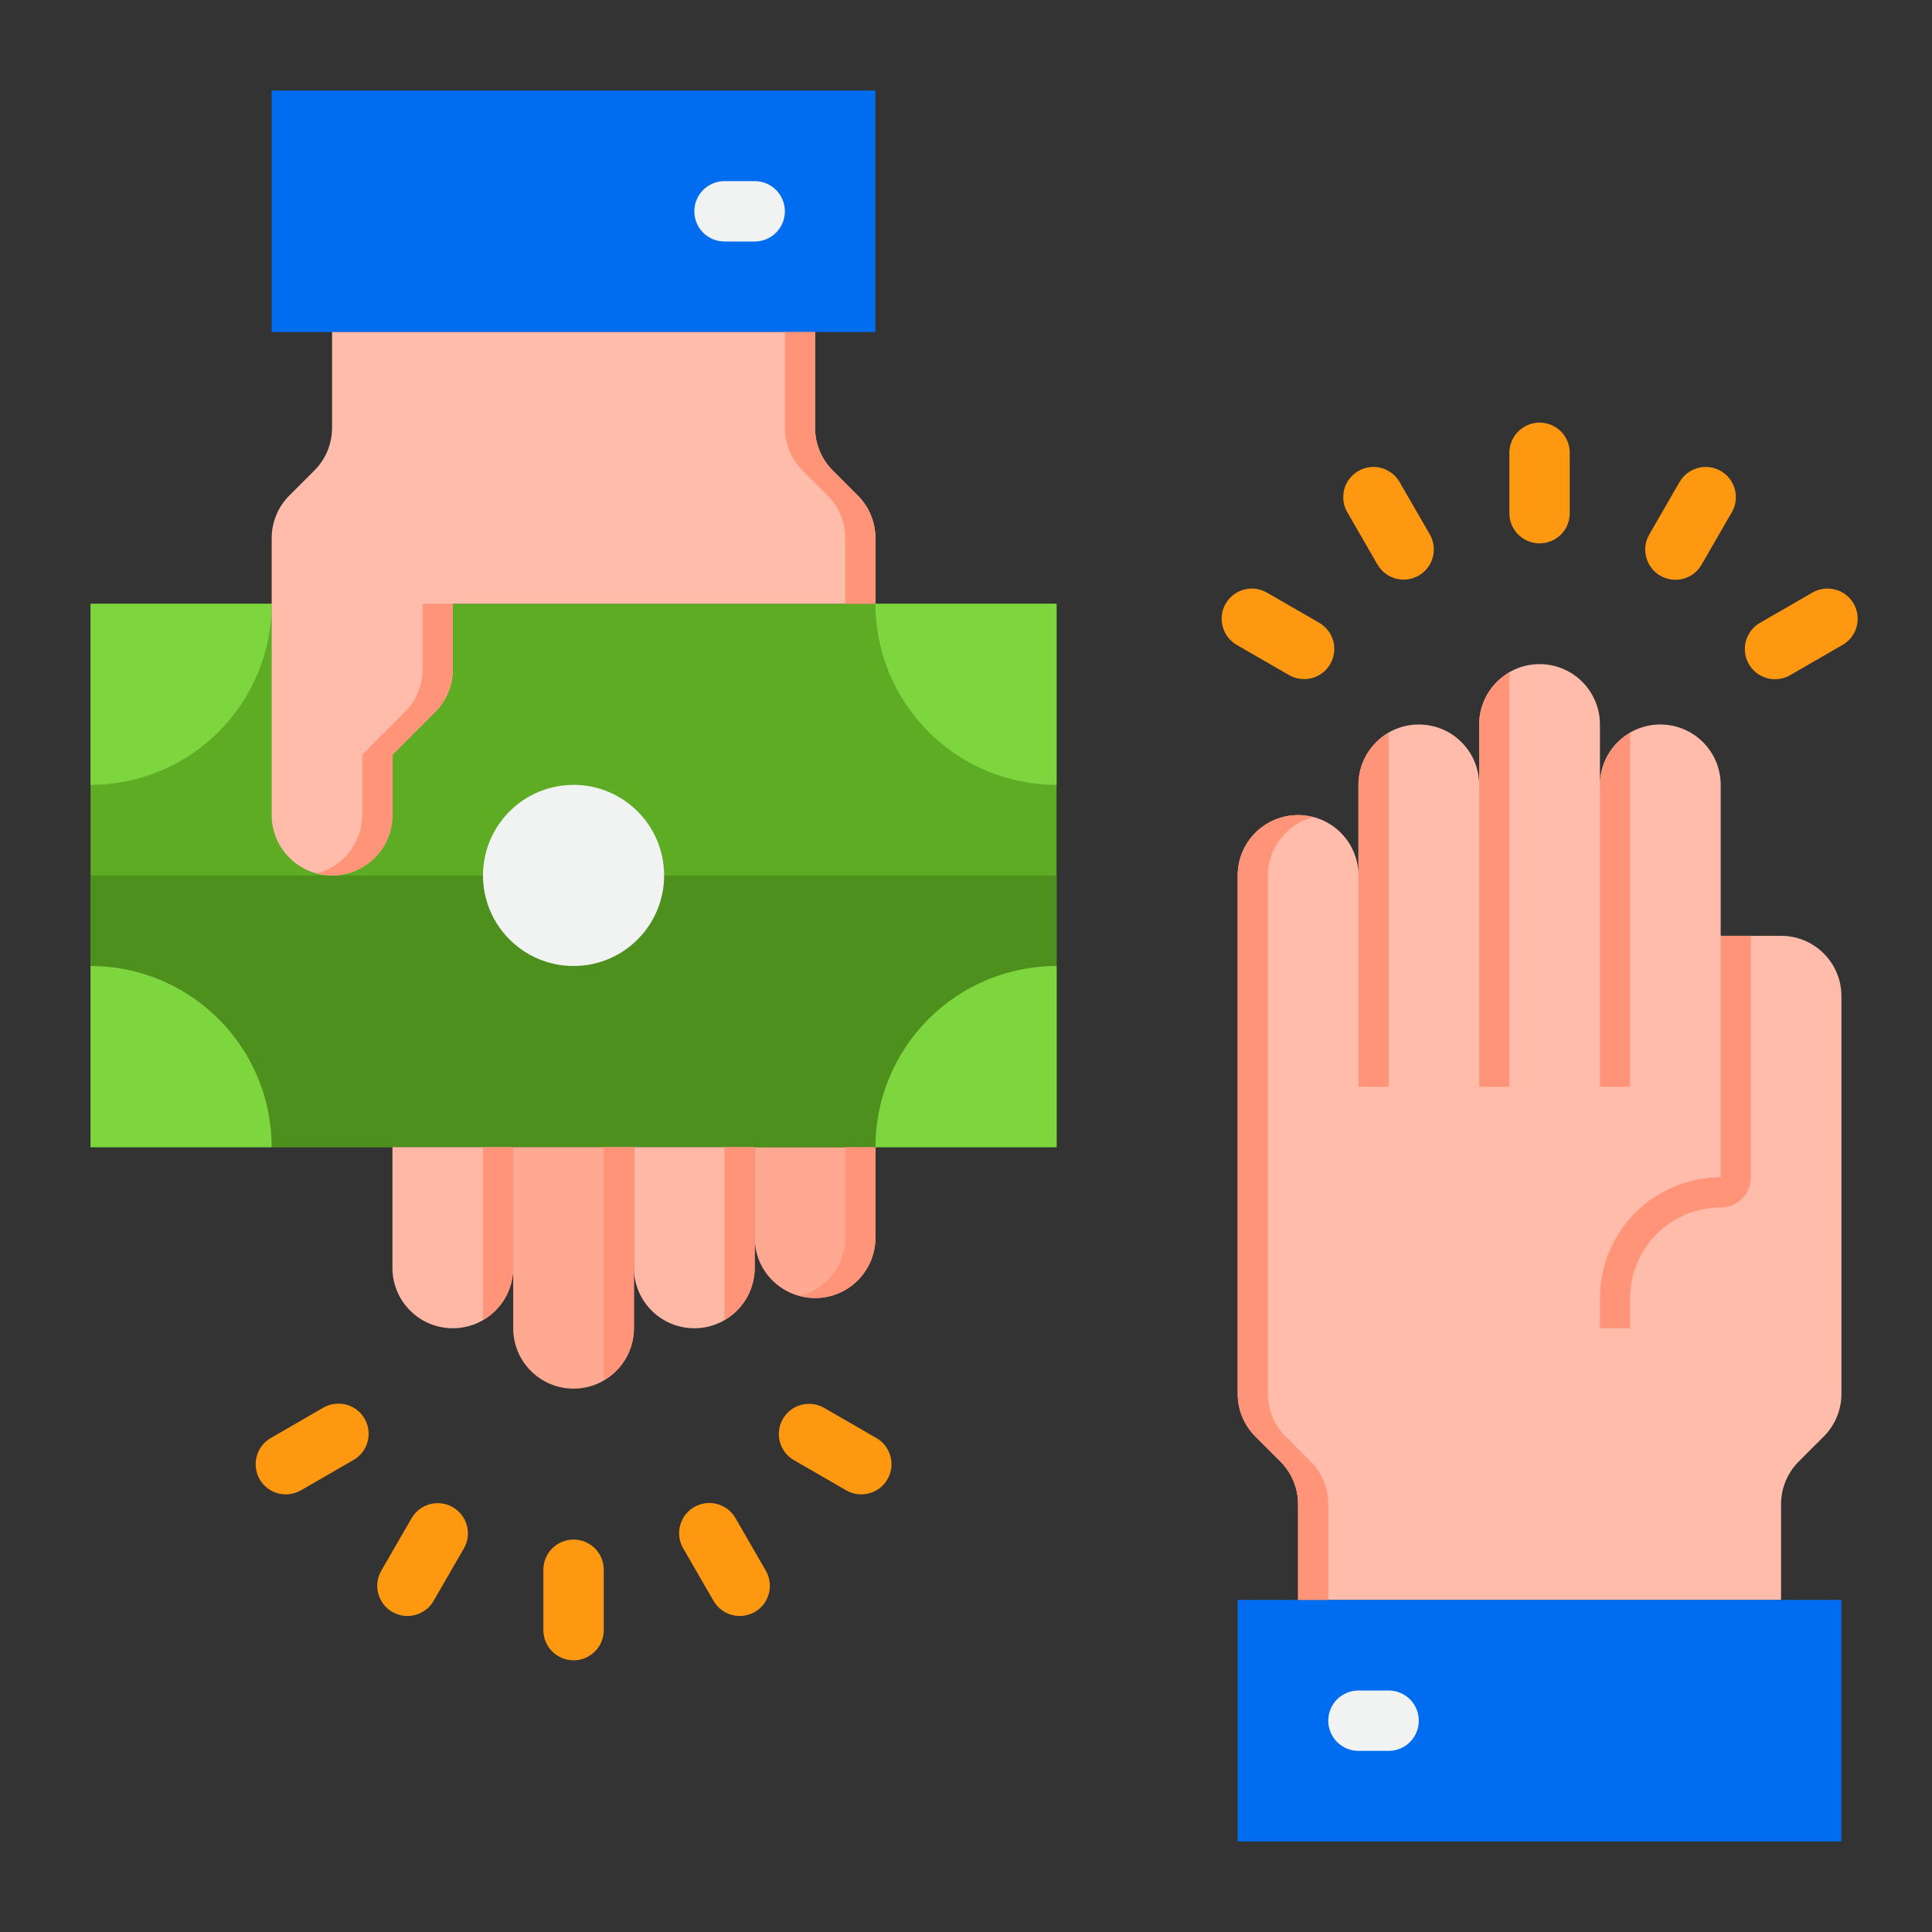 <svg width="32" height="32" viewBox="0 0 32 32" fill="none" xmlns="http://www.w3.org/2000/svg">
    <rect x="0" y="0" width="32" height="32" fill="#333333" stroke="none"/>
    <path
        d="M12.5 20.5C12.5 20.765 12.605 21.02 12.793 21.207C12.98 21.395 13.235 21.5 13.5 21.5C13.765 21.5 14.02 21.395 14.207 21.207C14.395 21.02 14.5 20.765 14.5 20.5V19H12.5V20.5Z"
        fill="#FFA993" />
    <path d="M17.5 10H1.5V19H17.5V10Z" fill="#5EAC24" />
    <path d="M17.5 14.5H1.5V19H17.5V14.5Z" fill="#4E901E" />
    <path
        d="M14.5 19H17.5V16C16.704 16 15.941 16.316 15.379 16.879C14.816 17.441 14.5 18.204 14.5 19ZM17.5 13V10H14.5C14.5 10.796 14.816 11.559 15.379 12.121C15.941 12.684 16.704 13 17.5 13Z"
        fill="#7ED63E" />
    <path
        d="M29.5 15.5H28.5V13C28.5 12.735 28.395 12.48 28.207 12.293C28.02 12.105 27.765 12 27.5 12C27.235 12 26.98 12.105 26.793 12.293C26.605 12.48 26.5 12.735 26.5 13V12C26.5 11.735 26.395 11.48 26.207 11.293C26.02 11.105 25.765 11 25.5 11C25.235 11 24.98 11.105 24.793 11.293C24.605 11.48 24.5 11.735 24.5 12V13C24.5 12.735 24.395 12.48 24.207 12.293C24.02 12.105 23.765 12 23.5 12C23.235 12 22.98 12.105 22.793 12.293C22.605 12.48 22.5 12.735 22.5 13V14.5C22.5 14.235 22.395 13.98 22.207 13.793C22.02 13.605 21.765 13.5 21.5 13.5C21.235 13.5 20.98 13.605 20.793 13.793C20.605 13.98 20.5 14.235 20.5 14.5V23.086C20.5 23.351 20.605 23.605 20.793 23.793L21.207 24.207C21.395 24.395 21.5 24.649 21.5 24.914V26.5H29.5V24.914C29.5 24.649 29.605 24.395 29.793 24.207L30.207 23.793C30.395 23.605 30.5 23.351 30.5 23.086V16.5C30.5 16.235 30.395 15.98 30.207 15.793C30.02 15.605 29.765 15.5 29.5 15.5Z"
        fill="#FFBCAB" />
    <path
        d="M1.5 16V19H4.5C4.5 18.204 4.184 17.441 3.621 16.879C3.059 16.316 2.296 16 1.5 16ZM4.5 10H1.5V13C2.296 13 3.059 12.684 3.621 12.121C4.184 11.559 4.5 10.796 4.5 10Z"
        fill="#7ED63E" />
    <path
        d="M6.5 19V21C6.5 21.265 6.605 21.52 6.793 21.707C6.98 21.895 7.235 22 7.5 22C7.765 22 8.02 21.895 8.207 21.707C8.395 21.52 8.5 21.265 8.5 21V19H6.5Z"
        fill="#FFB8A5" />
    <path
        d="M8.5 19V22C8.5 22.265 8.605 22.52 8.793 22.707C8.98 22.895 9.235 23 9.5 23C9.765 23 10.02 22.895 10.207 22.707C10.395 22.52 10.5 22.265 10.5 22V19H8.5Z"
        fill="#FFA993" />
    <path
        d="M10.5 19V21C10.5 21.265 10.605 21.52 10.793 21.707C10.98 21.895 11.235 22 11.5 22C11.765 22 12.02 21.895 12.207 21.707C12.395 21.52 12.5 21.265 12.5 21V19H10.5Z"
        fill="#FFB8A5" />
    <path d="M14.5 1.5H4.5V5.5H14.5V1.5Z" fill="#006DF0" />
    <path d="M30.5 26.5H20.5V30.5H30.5V26.5Z" fill="#006DF0" />
    <path
        d="M9.5 16C10.328 16 11 15.328 11 14.5C11 13.672 10.328 13 9.5 13C8.672 13 8 13.672 8 14.5C8 15.328 8.672 16 9.5 16Z"
        fill="#F1F2F2" />
    <path
        d="M9.5 25.5C9.368 25.5 9.24 25.553 9.147 25.646C9.053 25.74 9 25.867 9 26V27C9 27.133 9.053 27.26 9.147 27.354C9.24 27.447 9.368 27.5 9.5 27.5C9.633 27.5 9.76 27.447 9.854 27.354C9.948 27.26 10 27.133 10 27V26C10 25.867 9.948 25.74 9.854 25.646C9.76 25.553 9.633 25.5 9.5 25.5ZM7.5 24.964C7.385 24.898 7.249 24.88 7.121 24.914C6.993 24.948 6.884 25.032 6.817 25.147L6.317 26.013C6.284 26.07 6.262 26.133 6.253 26.198C6.244 26.264 6.248 26.33 6.265 26.394C6.282 26.457 6.311 26.517 6.351 26.57C6.391 26.622 6.441 26.666 6.499 26.699C6.556 26.732 6.619 26.753 6.684 26.762C6.75 26.77 6.816 26.766 6.88 26.748C6.943 26.731 7.003 26.701 7.055 26.661C7.107 26.621 7.151 26.57 7.183 26.513L7.683 25.647C7.75 25.532 7.768 25.396 7.733 25.268C7.699 25.14 7.615 25.03 7.5 24.964ZM5.353 23.317L4.487 23.817C4.43 23.85 4.38 23.893 4.339 23.945C4.299 23.997 4.269 24.057 4.252 24.121C4.235 24.184 4.23 24.251 4.239 24.316C4.247 24.381 4.268 24.445 4.301 24.502C4.334 24.559 4.378 24.609 4.431 24.649C4.483 24.689 4.543 24.718 4.607 24.735C4.67 24.752 4.737 24.756 4.802 24.747C4.867 24.738 4.93 24.716 4.987 24.683L5.853 24.183C5.911 24.15 5.961 24.107 6.001 24.055C6.042 24.003 6.071 23.943 6.089 23.879C6.106 23.816 6.11 23.749 6.102 23.684C6.093 23.619 6.072 23.555 6.039 23.498C6.006 23.441 5.962 23.391 5.91 23.351C5.857 23.311 5.798 23.282 5.734 23.265C5.67 23.248 5.604 23.244 5.538 23.253C5.473 23.262 5.41 23.284 5.353 23.317ZM12.183 25.147C12.151 25.09 12.107 25.039 12.055 24.999C12.003 24.959 11.943 24.929 11.88 24.912C11.816 24.894 11.749 24.89 11.684 24.898C11.619 24.907 11.556 24.928 11.499 24.961C11.441 24.994 11.392 25.038 11.351 25.09C11.311 25.143 11.282 25.203 11.265 25.266C11.248 25.33 11.244 25.396 11.253 25.462C11.262 25.527 11.284 25.59 11.317 25.647L11.817 26.513C11.85 26.57 11.893 26.621 11.946 26.661C11.998 26.701 12.057 26.731 12.121 26.748C12.184 26.766 12.251 26.77 12.316 26.762C12.382 26.753 12.445 26.732 12.502 26.699C12.559 26.666 12.609 26.622 12.649 26.57C12.689 26.517 12.718 26.457 12.735 26.394C12.752 26.33 12.756 26.264 12.747 26.198C12.738 26.133 12.717 26.07 12.683 26.013L12.183 25.147ZM14.513 23.817L13.647 23.317C13.533 23.252 13.396 23.235 13.269 23.269C13.142 23.304 13.033 23.387 12.967 23.502C12.901 23.616 12.883 23.752 12.917 23.88C12.95 24.007 13.033 24.116 13.147 24.183L14.013 24.683C14.07 24.716 14.133 24.738 14.198 24.747C14.264 24.756 14.33 24.752 14.394 24.735C14.458 24.718 14.518 24.689 14.57 24.649C14.622 24.609 14.666 24.559 14.699 24.502C14.732 24.445 14.753 24.381 14.762 24.316C14.77 24.251 14.766 24.184 14.749 24.121C14.731 24.057 14.702 23.997 14.661 23.945C14.621 23.893 14.571 23.85 14.513 23.817ZM25.5 9C25.633 9 25.76 8.947 25.854 8.854C25.948 8.76 26 8.633 26 8.5V7.5C26 7.367 25.948 7.24 25.854 7.146C25.76 7.053 25.633 7 25.5 7C25.368 7 25.241 7.053 25.147 7.146C25.053 7.24 25 7.367 25 7.5V8.5C25 8.633 25.053 8.76 25.147 8.854C25.241 8.947 25.368 9 25.5 9ZM27.5 9.536C27.615 9.602 27.752 9.62 27.88 9.586C28.008 9.552 28.117 9.468 28.183 9.353L28.683 8.487C28.717 8.43 28.738 8.367 28.747 8.302C28.756 8.237 28.752 8.17 28.735 8.106C28.718 8.043 28.689 7.983 28.649 7.93C28.609 7.878 28.559 7.834 28.502 7.801C28.445 7.768 28.382 7.747 28.316 7.738C28.251 7.73 28.184 7.734 28.121 7.752C28.057 7.769 27.998 7.799 27.946 7.839C27.893 7.879 27.85 7.93 27.817 7.987L27.317 8.853C27.251 8.968 27.233 9.104 27.267 9.232C27.302 9.36 27.385 9.47 27.5 9.536ZM29.4 11.25C29.488 11.25 29.574 11.227 29.65 11.183L30.516 10.683C30.574 10.65 30.624 10.607 30.664 10.555C30.705 10.503 30.734 10.443 30.752 10.379C30.769 10.316 30.773 10.249 30.765 10.184C30.756 10.118 30.735 10.055 30.702 9.998C30.669 9.941 30.625 9.891 30.573 9.851C30.52 9.811 30.461 9.782 30.397 9.765C30.333 9.748 30.267 9.744 30.201 9.753C30.136 9.762 30.073 9.784 30.016 9.817L29.15 10.317C29.055 10.372 28.98 10.457 28.938 10.559C28.896 10.66 28.889 10.773 28.917 10.879C28.946 10.986 29.009 11.08 29.096 11.147C29.183 11.214 29.29 11.25 29.4 11.25ZM22.817 9.353C22.884 9.467 22.993 9.55 23.121 9.584C23.248 9.617 23.384 9.599 23.499 9.533C23.613 9.467 23.697 9.359 23.731 9.231C23.766 9.104 23.748 8.968 23.683 8.853L23.183 7.987C23.151 7.93 23.107 7.879 23.055 7.839C23.003 7.799 22.943 7.769 22.88 7.752C22.816 7.734 22.75 7.73 22.684 7.738C22.619 7.747 22.556 7.768 22.499 7.801C22.442 7.834 22.392 7.878 22.351 7.93C22.311 7.983 22.282 8.043 22.265 8.106C22.248 8.17 22.244 8.237 22.253 8.302C22.262 8.367 22.284 8.43 22.317 8.487L22.817 9.353ZM20.487 10.683L21.353 11.183C21.468 11.248 21.604 11.265 21.731 11.231C21.859 11.196 21.967 11.113 22.033 10.998C22.099 10.884 22.117 10.748 22.084 10.62C22.05 10.493 21.967 10.384 21.853 10.317L20.987 9.817C20.93 9.784 20.867 9.762 20.802 9.753C20.737 9.744 20.67 9.748 20.607 9.765C20.543 9.782 20.483 9.811 20.431 9.851C20.378 9.891 20.334 9.941 20.301 9.998C20.268 10.055 20.247 10.118 20.238 10.184C20.23 10.249 20.235 10.316 20.252 10.379C20.269 10.443 20.299 10.503 20.339 10.555C20.38 10.607 20.43 10.65 20.487 10.683Z"
        fill="#FF9811" />
    <path
        d="M12 4H12.5C12.633 4 12.76 3.947 12.854 3.854C12.947 3.76 13 3.633 13 3.5C13 3.367 12.947 3.24 12.854 3.146C12.76 3.053 12.633 3 12.5 3H12C11.867 3 11.74 3.053 11.646 3.146C11.553 3.24 11.5 3.367 11.5 3.5C11.5 3.633 11.553 3.76 11.646 3.854C11.74 3.947 11.867 4 12 4ZM23 28H22.5C22.367 28 22.24 28.053 22.146 28.146C22.053 28.24 22 28.367 22 28.5C22 28.633 22.053 28.76 22.146 28.854C22.24 28.947 22.367 29 22.5 29H23C23.133 29 23.26 28.947 23.354 28.854C23.447 28.76 23.5 28.633 23.5 28.5C23.5 28.367 23.447 28.24 23.354 28.146C23.26 28.053 23.133 28 23 28Z"
        fill="#F1F2F2" />
    <path
        d="M29 15.5V19.5C29 19.633 28.947 19.76 28.854 19.854C28.76 19.948 28.633 20 28.5 20C28.102 20 27.721 20.158 27.439 20.439C27.158 20.721 27 21.102 27 21.5V22H26.5V21.5C26.5 20.97 26.711 20.461 27.086 20.086C27.461 19.711 27.97 19.5 28.5 19.5V15.5H29ZM27 12.139C26.848 12.226 26.723 12.351 26.635 12.502C26.547 12.654 26.5 12.825 26.5 13V18H27V12.139ZM23 12.139C22.848 12.226 22.723 12.351 22.635 12.502C22.547 12.654 22.5 12.825 22.5 13V18H23V12.139ZM25 11.139C24.848 11.226 24.723 11.351 24.635 11.502C24.547 11.654 24.5 11.825 24.5 12V18H25V11.139ZM21.707 24.207L21.293 23.793C21.105 23.606 21 23.351 21 23.086V14.5C21.001 14.279 21.075 14.065 21.211 13.89C21.346 13.716 21.536 13.591 21.75 13.536C21.669 13.513 21.584 13.501 21.5 13.5C21.235 13.5 20.98 13.605 20.793 13.793C20.605 13.981 20.5 14.235 20.5 14.5V23.086C20.5 23.351 20.605 23.606 20.793 23.793L21.207 24.207C21.395 24.395 21.5 24.649 21.5 24.914V26.5H22V24.914C22 24.649 21.895 24.395 21.707 24.207ZM8 21.862C8.152 21.774 8.278 21.649 8.365 21.498C8.453 21.347 8.5 21.175 8.5 21V19H8V21.862ZM12 21.862C12.152 21.774 12.277 21.649 12.365 21.498C12.453 21.347 12.499 21.175 12.5 21V19H12V21.862ZM10 22.862C10.152 22.774 10.277 22.649 10.365 22.498C10.453 22.347 10.499 22.175 10.5 22V19H10V22.862Z"
        fill="#FF9478" />
    <path
        d="M5.5 14.5C5.765 14.5 6.02 14.395 6.207 14.207C6.395 14.02 6.5 13.765 6.5 13.5V12.5L7.207 11.793C7.395 11.605 7.5 11.351 7.5 11.086V10H14.5V8.914C14.5 8.649 14.395 8.394 14.207 8.207L13.793 7.793C13.605 7.606 13.5 7.351 13.5 7.086V5.5H5.5V7.086C5.5 7.351 5.395 7.606 5.207 7.793L4.793 8.207C4.605 8.394 4.5 8.649 4.5 8.914V13.5C4.5 13.765 4.605 14.02 4.793 14.207C4.98 14.395 5.235 14.5 5.5 14.5Z"
        fill="#FFBCAB" />
    <path
        d="M7 11.086C7 11.351 6.895 11.605 6.707 11.793L6 12.5V13.5C5.999 13.721 5.925 13.936 5.789 14.11C5.654 14.285 5.464 14.409 5.25 14.464C5.331 14.487 5.415 14.499 5.5 14.5C5.765 14.5 6.02 14.395 6.207 14.207C6.395 14.02 6.5 13.765 6.5 13.5V12.5L7.207 11.793C7.395 11.605 7.5 11.351 7.5 11.086V10H7V11.086ZM14.207 8.207L13.793 7.793C13.605 7.606 13.5 7.351 13.5 7.086V5.5H13V7.086C13 7.351 13.105 7.606 13.293 7.793L13.707 8.207C13.895 8.394 14 8.649 14 8.914V10H14.5V8.914C14.5 8.649 14.395 8.394 14.207 8.207ZM14 20.5C13.999 20.721 13.925 20.936 13.789 21.11C13.654 21.285 13.464 21.409 13.25 21.465C13.332 21.487 13.415 21.499 13.5 21.5C13.765 21.5 14.02 21.395 14.207 21.207C14.395 21.02 14.5 20.765 14.5 20.5V19H14V20.5Z"
        fill="#FF9478" />
</svg>
